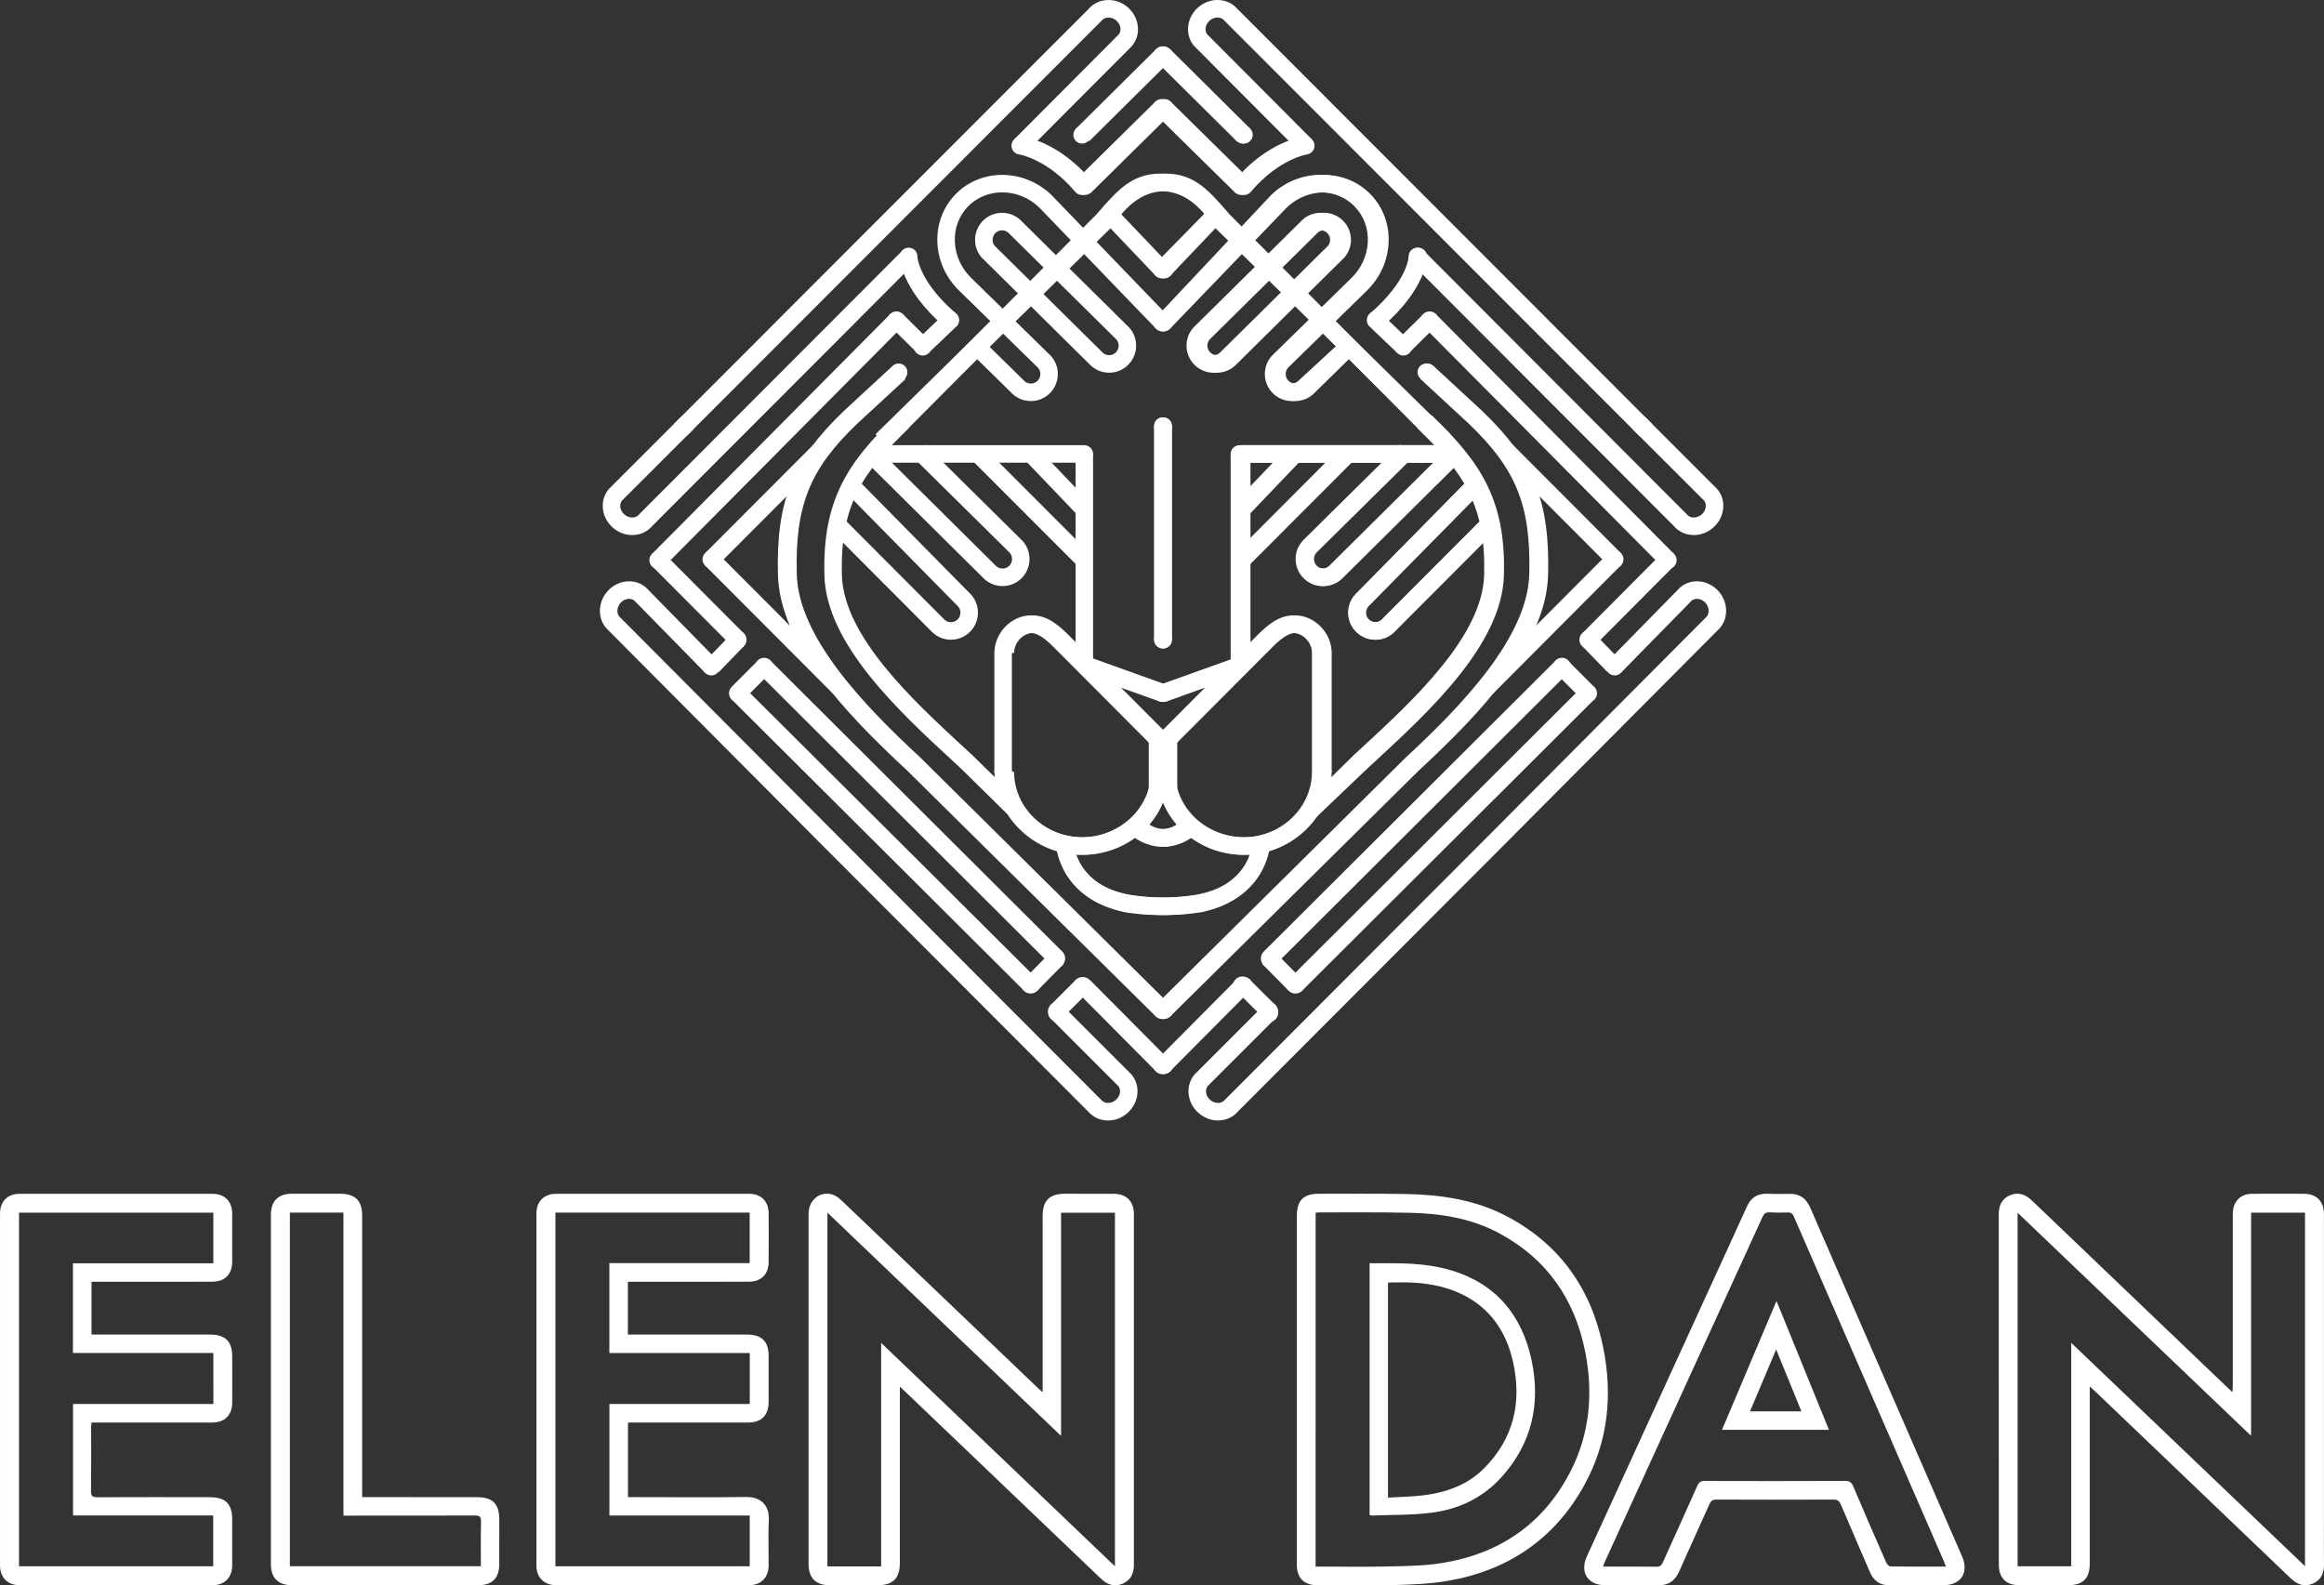 <svg width="129" height="88" viewBox="0 0 129 88" fill="none" xmlns="http://www.w3.org/2000/svg">
<rect x="0" y="0" width="129" height="88" fill="#333333" stroke="none"/>
<path d="M63.982 59.079C63.982 59.38 64.225 59.62 64.524 59.62C64.822 59.62 65.065 59.38 65.065 59.079C65.065 58.781 64.822 58.536 64.524 58.536C64.225 58.536 63.982 58.76 63.982 59.079Z" fill="white"/>
<path d="M65.133 59.079C65.133 59.38 64.891 59.621 64.591 59.621C64.293 59.621 64.05 59.38 64.05 59.079C64.05 58.781 64.293 58.536 64.591 58.536C64.891 58.536 65.133 58.76 65.133 59.079Z" fill="white"/>
<path d="M63.982 56.022C63.982 56.323 64.225 56.567 64.524 56.567C64.822 56.567 65.065 56.323 65.065 56.022C65.065 55.724 64.822 55.482 64.524 55.482C64.225 55.482 63.982 55.705 63.982 56.022Z" fill="white"/>
<path d="M58.042 53.203C58.042 53.501 58.284 53.744 58.584 53.744C58.882 53.744 59.124 53.501 59.124 53.203C59.124 52.902 58.882 52.659 58.584 52.659C58.284 52.659 58.042 52.885 58.042 53.203Z" fill="white"/>
<path d="M56.666 54.605C56.666 54.903 56.909 55.148 57.207 55.148C57.507 55.148 57.749 54.903 57.749 54.605C57.749 54.304 57.507 54.062 57.207 54.062C56.909 54.062 56.666 54.286 56.666 54.605Z" fill="white"/>
<path d="M59.563 54.772C59.563 55.071 59.806 55.315 60.104 55.315C60.404 55.315 60.646 55.071 60.646 54.772C60.646 54.471 60.404 54.231 60.104 54.231C59.806 54.231 59.563 54.453 59.563 54.772Z" fill="white"/>
<path d="M58.167 56.163C58.167 56.463 58.41 56.705 58.709 56.705C59.007 56.705 59.25 56.463 59.25 56.163C59.25 55.864 59.007 55.621 58.709 55.621C58.41 55.621 58.167 55.844 58.167 56.163Z" fill="white"/>
<path d="M68.431 54.744C68.431 55.042 68.674 55.284 68.973 55.284C69.272 55.284 69.514 55.042 69.514 54.744C69.514 54.442 69.272 54.2 68.973 54.2C68.674 54.2 68.431 54.424 68.431 54.744Z" fill="white"/>
<path d="M69.867 56.2C69.867 56.501 70.109 56.743 70.408 56.743C70.708 56.743 70.949 56.5 70.949 56.2C70.949 55.902 70.708 55.657 70.408 55.657C70.109 55.657 69.867 55.881 69.867 56.2Z" fill="white"/>
<path d="M59.018 53.53L58.326 52.847L56.895 54.3L57.587 54.984L59.018 53.53Z" fill="white"/>
<path d="M58.937 56.538L58.254 55.848L59.762 54.344L60.446 55.035L58.937 56.538Z" fill="white"/>
<path d="M64.072 59.371L59.845 55.116L60.532 54.428L64.761 58.684L64.072 59.371Z" fill="white"/>
<path d="M92.094 31.092C92.094 31.361 92.312 31.581 92.582 31.581C92.851 31.581 93.068 31.361 93.068 31.092C93.068 30.823 92.851 30.604 92.582 30.604C92.311 30.604 92.094 30.805 92.094 31.092Z" fill="white"/>
<path d="M89.143 31.046C89.143 31.317 89.361 31.535 89.63 31.535C89.899 31.535 90.117 31.317 90.117 31.046C90.117 30.777 89.899 30.557 89.63 30.557C89.361 30.557 89.143 30.761 89.143 31.046Z" fill="white"/>
<path d="M89.143 37.001C89.143 37.269 89.361 37.491 89.63 37.491C89.899 37.491 90.117 37.269 90.117 37.001C90.117 36.731 89.899 36.512 89.63 36.512C89.361 36.512 89.143 36.713 89.143 37.001Z" fill="white"/>
<path d="M65.132 56.022C65.132 56.323 64.889 56.567 64.59 56.567C64.292 56.567 64.048 56.323 64.048 56.022C64.048 55.724 64.292 55.482 64.59 55.482C64.889 55.482 65.132 55.705 65.132 56.022Z" fill="white"/>
<path d="M71.072 53.203C71.072 53.501 70.83 53.744 70.531 53.744C70.231 53.744 69.989 53.501 69.989 53.203C69.989 52.902 70.231 52.659 70.531 52.659C70.83 52.659 71.072 52.885 71.072 53.203Z" fill="white"/>
<path d="M72.446 54.605C72.446 54.903 72.206 55.148 71.906 55.148C71.606 55.148 71.364 54.903 71.364 54.605C71.364 54.304 71.606 54.062 71.906 54.062C72.206 54.062 72.446 54.286 72.446 54.605Z" fill="white"/>
<path d="M69.55 54.772C69.55 55.071 69.308 55.315 69.008 55.315C68.709 55.315 68.467 55.071 68.467 54.772C68.467 54.471 68.709 54.231 69.008 54.231C69.308 54.231 69.55 54.453 69.55 54.772Z" fill="white"/>
<path d="M70.945 56.163C70.945 56.463 70.702 56.705 70.403 56.705C70.104 56.705 69.863 56.463 69.863 56.163C69.863 55.864 70.104 55.621 70.403 55.621C70.702 55.621 70.945 55.844 70.945 56.163Z" fill="white"/>
<path d="M72.21 54.299L70.778 52.846L70.088 53.529L71.521 54.982L72.21 54.299Z" fill="white"/>
<path d="M70.849 55.845L69.34 54.342L68.655 55.032L70.164 56.536L70.849 55.845Z" fill="white"/>
<path d="M65.04 59.371L64.353 58.684L68.58 54.428L69.268 55.116L65.04 59.371Z" fill="white"/>
<path d="M65.01 3.059C65.01 3.33 64.793 3.548 64.524 3.548C64.256 3.548 64.038 3.33 64.038 3.059C64.038 2.791 64.256 2.573 64.524 2.573C64.794 2.573 65.01 2.791 65.01 3.059Z" fill="white"/>
<path d="M64.985 14.956C64.985 15.232 64.763 15.453 64.488 15.453C64.213 15.453 63.991 15.232 63.991 14.956C63.991 14.681 64.213 14.458 64.488 14.458C64.763 14.458 64.985 14.681 64.985 14.956Z" fill="white"/>
<path d="M79.638 20.658C79.638 20.922 79.423 21.134 79.161 21.134C78.899 21.134 78.685 20.922 78.685 20.658C78.685 20.395 78.899 20.181 79.161 20.181C79.423 20.181 79.638 20.378 79.638 20.658Z" fill="white"/>
<path d="M50.366 20.666C50.366 20.937 50.147 21.156 49.878 21.156C49.609 21.156 49.39 20.937 49.39 20.666C49.39 20.397 49.609 20.178 49.878 20.178C50.147 20.178 50.366 20.38 50.366 20.666Z" fill="white"/>
<path d="M50.923 14.238C50.923 14.507 50.704 14.727 50.434 14.727C50.165 14.727 49.946 14.507 49.946 14.238C49.946 13.969 50.165 13.748 50.434 13.748C50.704 13.748 50.923 13.951 50.923 14.238Z" fill="white"/>
<path d="M53.242 17.773C53.242 18.045 53.023 18.262 52.755 18.262C52.485 18.262 52.266 18.044 52.266 17.773C52.266 17.504 52.485 17.285 52.755 17.285C53.023 17.285 53.242 17.485 53.242 17.773Z" fill="white"/>
<path d="M51.704 19.244C51.704 19.515 51.485 19.734 51.215 19.734C50.946 19.734 50.727 19.515 50.727 19.244C50.727 18.974 50.946 18.755 51.215 18.755C51.485 18.755 51.704 18.956 51.704 19.244Z" fill="white"/>
<path d="M50.246 17.773C50.246 18.045 50.028 18.262 49.759 18.262C49.489 18.262 49.27 18.044 49.27 17.773C49.27 17.504 49.489 17.285 49.759 17.285C50.028 17.285 50.246 17.485 50.246 17.773Z" fill="white"/>
<path d="M37.02 31.092C37.02 31.361 36.802 31.581 36.532 31.581C36.263 31.581 36.044 31.361 36.044 31.092C36.044 30.823 36.263 30.604 36.532 30.604C36.802 30.604 37.02 30.805 37.02 31.092Z" fill="white"/>
<path d="M41.441 35.511C41.441 35.78 41.222 36 40.953 36C40.684 36 40.466 35.781 40.466 35.511C40.466 35.241 40.684 35.022 40.953 35.022C41.222 35.022 41.441 35.223 41.441 35.511Z" fill="white"/>
<path d="M42.898 37.001C42.898 37.269 42.68 37.491 42.41 37.491C42.14 37.491 41.922 37.269 41.922 37.001C41.922 36.731 42.141 36.512 42.41 36.512C42.68 36.512 42.898 36.713 42.898 37.001Z" fill="white"/>
<path d="M41.441 38.481C41.441 38.75 41.222 38.969 40.953 38.969C40.684 38.969 40.466 38.75 40.466 38.481C40.466 38.212 40.684 37.992 40.953 37.992C41.222 37.991 41.441 38.195 41.441 38.481Z" fill="white"/>
<path d="M39.97 31.046C39.97 31.317 39.751 31.535 39.481 31.535C39.213 31.535 38.995 31.317 38.995 31.046C38.995 30.777 39.213 30.557 39.481 30.557C39.751 30.557 39.97 30.761 39.97 31.046Z" fill="white"/>
<path d="M39.97 37.001C39.97 37.269 39.751 37.491 39.481 37.491C39.213 37.491 38.995 37.269 38.995 37.001C38.995 36.731 39.213 36.512 39.481 36.512C39.751 36.512 39.97 36.713 39.97 37.001Z" fill="white"/>
<path d="M65.033 17.887C65.033 18.17 64.805 18.398 64.523 18.398C64.242 18.398 64.014 18.17 64.014 17.887C64.014 17.604 64.242 17.375 64.523 17.375C64.805 17.375 65.033 17.604 65.033 17.887Z" fill="white"/>
<path d="M60.55 7.483C60.55 7.751 60.332 7.97 60.064 7.97C59.795 7.97 59.579 7.751 59.579 7.483C59.579 7.214 59.795 6.995 60.064 6.995C60.332 6.995 60.55 7.214 60.55 7.483Z" fill="white"/>
<path d="M69.469 7.483C69.469 7.751 69.251 7.97 68.983 7.97C68.714 7.97 68.497 7.751 68.497 7.483C68.497 7.214 68.714 6.995 68.983 6.995C69.251 6.995 69.469 7.214 69.469 7.483Z" fill="white"/>
<path d="M63.991 5.983C63.991 6.251 64.209 6.47 64.475 6.47C64.746 6.47 64.962 6.251 64.962 5.983C64.962 5.714 64.746 5.498 64.475 5.498C64.208 5.497 63.991 5.714 63.991 5.983Z" fill="white"/>
<path d="M64.873 3.405L64.189 2.713L59.73 7.137L60.413 7.829L64.873 3.405Z" fill="white"/>
<path d="M69.32 7.138L64.861 2.715L64.178 3.406L68.638 7.829L69.32 7.138Z" fill="white"/>
<path d="M71.838 8.085C71.838 8.355 72.055 8.574 72.323 8.574C72.591 8.574 72.809 8.355 72.809 8.085C72.809 7.818 72.591 7.599 72.323 7.599C72.055 7.599 71.838 7.818 71.838 8.085Z" fill="white"/>
<path d="M68.395 10.311C68.432 10.618 68.622 10.822 68.904 10.822C69.185 10.822 69.371 10.594 69.412 10.311C69.455 10.031 69.185 9.801 68.904 9.801C68.622 9.801 68.363 10.031 68.395 10.311Z" fill="white"/>
<path d="M69.296 10.617L68.558 9.982C70.373 7.864 72.216 7.608 72.294 7.599L72.417 8.562L72.356 8.081L72.419 8.562C72.404 8.565 70.851 8.802 69.296 10.617Z" fill="white"/>
<path d="M69.265 10.024L64.812 5.64L64.132 6.335L68.584 10.718L69.265 10.024Z" fill="white"/>
<path d="M57.115 8.085C57.115 8.355 56.9 8.574 56.63 8.574C56.361 8.574 56.144 8.355 56.144 8.085C56.144 7.818 56.361 7.599 56.63 7.599C56.9 7.598 57.115 7.818 57.115 8.085Z" fill="white"/>
<path d="M60.559 10.311C60.523 10.618 60.331 10.822 60.049 10.822C59.767 10.822 59.582 10.594 59.541 10.311C59.499 10.031 59.767 9.801 60.049 9.801C60.331 9.801 60.591 10.031 60.559 10.311Z" fill="white"/>
<path d="M59.658 10.617C58.102 8.802 56.55 8.565 56.533 8.562L56.659 7.599C56.737 7.608 58.58 7.864 60.395 9.982L59.658 10.617Z" fill="white"/>
<path d="M64.818 6.332L64.137 5.639L59.69 10.024L60.37 10.717L64.818 6.332Z" fill="white"/>
<path d="M79.83 24.794L67.411 12.612L67.384 12.574C66.724 11.615 65.861 10.633 64.469 10.609C63.29 10.59 62.704 11.26 61.647 12.477L61.56 12.576L49.41 24.79L48.722 24.103L60.86 11.9L60.915 11.839C62.022 10.564 62.827 9.637 64.415 9.637C64.438 9.637 64.462 9.637 64.485 9.637C66.308 9.668 67.404 10.899 68.156 11.982L80.511 24.099L79.83 24.794Z" fill="white"/>
<path d="M55.938 45.211L53.298 42.617L52.884 42.235C49.92 39.5 45.858 35.756 45.76 31.927C45.654 27.77 47.029 25.675 49.774 23.051L50.444 23.756C47.851 26.236 46.633 28.087 46.73 31.903C46.816 35.321 50.705 38.904 53.541 41.52L53.967 41.912L56.618 44.515L55.938 45.211Z" fill="white"/>
<path d="M72.858 45.556L72.19 44.85L75.699 41.52C78.537 38.904 82.423 35.321 82.511 31.903C82.609 28.087 81.39 26.236 78.795 23.756L79.466 23.051C82.213 25.675 83.588 27.77 83.48 31.927C83.383 35.756 79.322 39.501 76.356 42.235L75.932 42.627L72.858 45.556Z" fill="white"/>
<path d="M64.865 56.444L64.183 55.754L78.022 42.055C81.177 39.136 84.796 35.351 84.886 31.87C84.982 28.068 84.165 26.035 81.524 23.513L78.853 21.044L79.512 20.329L82.189 22.803C85.036 25.523 85.961 27.818 85.857 31.896C85.759 35.718 82.18 39.531 78.693 42.757L64.865 56.444Z" fill="white"/>
<path d="M64.057 23.653C64.057 23.924 64.275 24.141 64.542 24.141C64.811 24.141 65.029 23.924 65.029 23.653C65.029 23.385 64.811 23.166 64.542 23.166C64.275 23.166 64.057 23.368 64.057 23.653Z" fill="white"/>
<path d="M59.671 25.197C59.671 25.466 59.897 25.683 60.175 25.683C60.45 25.683 60.675 25.466 60.675 25.197C60.675 24.927 60.45 24.71 60.175 24.71C59.897 24.71 59.671 24.911 59.671 25.197Z" fill="white"/>
<path d="M64.055 35.508C64.055 35.778 64.273 35.995 64.541 35.995C64.81 35.995 65.026 35.777 65.026 35.508C65.026 35.24 64.81 35.022 64.541 35.022C64.273 35.022 64.055 35.223 64.055 35.508Z" fill="white"/>
<path d="M64.038 38.478C64.038 38.747 64.256 38.965 64.524 38.965C64.792 38.965 65.008 38.747 65.008 38.478C65.008 38.209 64.791 37.992 64.524 37.992C64.256 37.992 64.038 38.192 64.038 38.478Z" fill="white"/>
<path d="M64.182 56.444L50.332 42.748C46.857 39.531 43.278 35.717 43.182 31.896C43.077 27.818 44.001 25.523 46.842 22.809L49.526 20.329L50.184 21.044L47.505 23.518C44.87 26.035 44.054 28.067 44.151 31.87C44.24 35.35 47.858 39.136 51.003 42.043L64.864 55.752L64.182 56.444Z" fill="white"/>
<path d="M65.027 23.654H64.057V35.509H65.027V23.654Z" fill="white"/>
<path d="M60.673 25.166H59.703V37.021H60.673V25.166Z" fill="white"/>
<path d="M69.311 25.197C69.311 25.466 69.087 25.683 68.811 25.683C68.533 25.683 68.309 25.466 68.309 25.197C68.309 24.927 68.533 24.71 68.811 24.71C69.087 24.71 69.311 24.911 69.311 25.197Z" fill="white"/>
<path d="M69.282 25.166H68.311V37.021H69.282V25.166Z" fill="white"/>
<path d="M64.693 38.021L60.296 36.446L59.969 37.362L64.366 38.938L64.693 38.021Z" fill="white"/>
<path d="M69.055 37.37L68.728 36.454L64.331 38.029L64.658 38.945L69.055 37.37Z" fill="white"/>
<path d="M64.226 41.679L58.952 36.387C58.87 36.308 58.78 36.217 58.687 36.123C58.231 35.658 57.712 35.135 57.212 35.135C56.665 35.135 56.167 35.661 56.167 36.24H55.197C55.197 35.133 56.139 34.161 57.212 34.161C58.118 34.161 58.819 34.87 59.379 35.439C59.466 35.529 59.551 35.615 59.634 35.693L64.915 40.991L64.226 41.679Z" fill="white"/>
<path d="M64.762 41.679L64.075 40.991L69.352 35.699C69.44 35.615 69.524 35.529 69.612 35.441C70.173 34.87 70.871 34.161 71.778 34.161C72.851 34.161 73.795 35.133 73.795 36.24H72.824C72.824 35.661 72.326 35.135 71.778 35.135C71.276 35.135 70.76 35.66 70.303 36.123C70.208 36.217 70.12 36.308 70.033 36.392L64.762 41.679Z" fill="white"/>
<path d="M60.024 47.447C57.407 47.447 55.196 45.305 55.196 42.767H56.166C56.166 44.775 57.933 46.475 60.023 46.475C62.15 46.475 63.88 44.858 63.88 42.867H64.852C64.852 45.392 62.686 47.447 60.024 47.447Z" fill="white"/>
<path d="M69.006 47.446C66.366 47.446 64.22 45.391 64.22 42.867H65.189C65.189 44.857 66.901 46.475 69.007 46.475C71.111 46.475 72.823 44.841 72.823 42.837H73.794C73.794 45.379 71.646 47.446 69.006 47.446Z" fill="white"/>
<path d="M65.222 41.078H63.766V43.925H65.222V41.078Z" fill="white"/>
<path d="M56.166 36.209H55.196V42.867H56.166V36.209Z" fill="white"/>
<path d="M73.794 36.209H72.823V42.867H73.794V36.209Z" fill="white"/>
<path d="M64.509 47C63.7 47 63.002 46.579 62.634 46.221L63.31 45.524L62.972 45.871L63.308 45.522C63.427 45.633 64.497 46.589 65.63 45.516L66.296 46.224C65.694 46.796 65.074 47 64.509 47Z" fill="white"/>
<path d="M64.479 50.792C63.304 50.792 62.468 50.64 62.416 50.63C58.896 49.881 58.657 47.023 58.655 46.995L59.623 46.928L59.139 46.96L59.623 46.923C59.63 47.013 59.834 49.087 62.605 49.677C62.611 49.677 64.383 49.997 66.34 49.673C69.306 49.178 69.507 47.018 69.514 46.928L70.482 46.992C70.482 47.022 70.247 50.009 66.499 50.631C65.777 50.753 65.082 50.792 64.479 50.792Z" fill="white"/>
<path d="M52.438 18.143C49.974 16.022 49.949 14.309 49.949 14.238L50.919 14.239L50.433 14.238L50.919 14.231C50.919 14.245 50.985 15.609 53.071 17.405L52.438 18.143Z" fill="white"/>
<path d="M78.235 14.238C78.235 14.507 78.453 14.727 78.722 14.727C78.992 14.727 79.21 14.507 79.21 14.238C79.21 13.969 78.992 13.748 78.722 13.748C78.453 13.748 78.235 13.951 78.235 14.238Z" fill="white"/>
<path d="M75.914 17.773C75.914 18.045 76.133 18.262 76.402 18.262C76.672 18.262 76.89 18.044 76.89 17.773C76.89 17.504 76.672 17.285 76.402 17.285C76.132 17.285 75.914 17.485 75.914 17.773Z" fill="white"/>
<path d="M76.719 18.143L76.086 17.405C78.18 15.602 78.237 14.252 78.237 14.24L79.209 14.238C79.209 14.308 79.184 16.022 76.719 18.143Z" fill="white"/>
<path d="M52.988 18.214L52.321 17.511L50.88 18.884L51.548 19.587L52.988 18.214Z" fill="white"/>
<path d="M51.507 18.814L50.106 17.43L49.425 18.122L50.826 19.506L51.507 18.814Z" fill="white"/>
<path d="M36.876 31.438L36.188 30.75L49.443 17.407L50.13 18.093L36.876 31.438Z" fill="white"/>
<path d="M40.611 35.854L36.21 31.438L36.896 30.75L41.297 35.167L40.611 35.854Z" fill="white"/>
<path d="M41.305 35.853L40.609 35.176L39.194 36.637L39.89 37.314L41.305 35.853Z" fill="white"/>
<path d="M42.805 37.305L42.119 36.617L40.624 38.113L41.311 38.801L42.805 37.305Z" fill="white"/>
<path d="M61.506 62.195C61.483 62.195 61.458 62.195 61.435 62.191C61.026 62.173 60.659 61.998 60.401 61.696L45.821 47.093L33.788 35.005C33.489 34.745 33.315 34.377 33.301 33.966C33.285 33.564 33.424 33.167 33.692 32.852C33.959 32.533 34.325 32.33 34.723 32.279C35.139 32.224 35.539 32.34 35.847 32.602L35.879 32.633L39.828 36.66L39.138 37.341L35.207 33.333C35.109 33.258 34.983 33.226 34.849 33.243C34.691 33.264 34.542 33.346 34.433 33.478C34.321 33.61 34.264 33.769 34.271 33.928C34.276 34.07 34.334 34.195 34.432 34.279L34.463 34.308L46.508 46.405L61.131 61.056C61.213 61.155 61.336 61.213 61.478 61.22C61.639 61.224 61.798 61.171 61.928 61.061C62.183 60.849 62.247 60.506 62.079 60.287L58.254 56.462L58.938 55.774L62.814 59.649C63.338 60.281 63.219 61.248 62.55 61.807C62.251 62.059 61.883 62.195 61.506 62.195Z" fill="white"/>
<path d="M35.093 29.699C34.715 29.699 34.347 29.564 34.048 29.314C33.378 28.754 33.26 27.785 33.784 27.154L33.815 27.122L37.804 23.136L38.491 23.825L34.52 27.791C34.351 28.011 34.417 28.355 34.669 28.566C34.8 28.676 34.965 28.732 35.119 28.727C35.261 28.718 35.384 28.661 35.469 28.561L35.498 28.528L50.09 13.909L50.778 14.597L36.2 29.201C35.94 29.502 35.574 29.678 35.165 29.696C35.141 29.699 35.115 29.699 35.093 29.699Z" fill="white"/>
<path d="M38.108 24.207L37.421 23.519L60.425 0.498C60.682 0.197 61.049 0.022 61.458 0.003C61.858 -0.018 62.256 0.12 62.575 0.384C62.894 0.65 63.099 1.017 63.153 1.415C63.211 1.83 63.098 2.231 62.839 2.542L62.811 2.576L56.974 8.43L56.288 7.742L62.104 1.906C62.179 1.808 62.211 1.681 62.192 1.547C62.17 1.389 62.085 1.242 61.954 1.133C61.823 1.022 61.668 0.968 61.504 0.974C61.362 0.98 61.238 1.039 61.154 1.138L61.124 1.172L38.108 24.207Z" fill="white"/>
<path d="M39.826 31.392L39.139 30.704L45.169 24.663L45.855 25.351L39.826 31.392Z" fill="white"/>
<path d="M46.937 37.83L39.828 30.702L39.141 31.39L46.25 38.517L46.937 37.83Z" fill="white"/>
<path d="M58.241 53.47L42.028 37.307L42.712 36.618L58.924 52.778L58.241 53.47Z" fill="white"/>
<path d="M57.52 54.294L41.259 38.097L40.575 38.786L56.836 54.983L57.52 54.294Z" fill="white"/>
<path d="M64.103 3.059C64.103 3.33 64.321 3.548 64.589 3.548C64.857 3.548 65.074 3.33 65.074 3.059C65.074 2.791 64.857 2.573 64.589 2.573C64.321 2.573 64.103 2.791 64.103 3.059Z" fill="white"/>
<path d="M64.128 14.956C64.128 15.232 64.349 15.453 64.624 15.453C64.899 15.453 65.122 15.232 65.122 14.956C65.122 14.681 64.899 14.458 64.624 14.458C64.349 14.458 64.128 14.681 64.128 14.956Z" fill="white"/>
<path d="M78.746 20.666C78.746 20.937 78.965 21.156 79.234 21.156C79.503 21.156 79.722 20.937 79.722 20.666C79.722 20.397 79.504 20.178 79.234 20.178C78.965 20.178 78.746 20.38 78.746 20.666Z" fill="white"/>
<path d="M78.191 14.238C78.191 14.507 78.409 14.727 78.678 14.727C78.948 14.727 79.166 14.507 79.166 14.238C79.166 13.969 78.948 13.748 78.678 13.748C78.409 13.748 78.191 13.951 78.191 14.238Z" fill="white"/>
<path d="M75.87 17.773C75.87 18.045 76.088 18.262 76.357 18.262C76.627 18.262 76.845 18.044 76.845 17.773C76.845 17.504 76.627 17.285 76.357 17.285C76.088 17.285 75.87 17.485 75.87 17.773Z" fill="white"/>
<path d="M77.411 19.244C77.411 19.515 77.63 19.734 77.899 19.734C78.168 19.734 78.386 19.515 78.386 19.244C78.386 18.974 78.168 18.755 77.899 18.755C77.63 18.755 77.411 18.956 77.411 19.244Z" fill="white"/>
<path d="M78.867 17.773C78.867 18.045 79.086 18.262 79.354 18.262C79.623 18.262 79.842 18.044 79.842 17.773C79.842 17.504 79.623 17.285 79.354 17.285C79.086 17.285 78.867 17.485 78.867 17.773Z" fill="white"/>
<path d="M87.67 35.511C87.67 35.78 87.889 36 88.159 36C88.428 36 88.647 35.781 88.647 35.511C88.647 35.241 88.428 35.022 88.159 35.022C87.89 35.022 87.67 35.223 87.67 35.511Z" fill="white"/>
<path d="M86.215 37.001C86.215 37.269 86.433 37.491 86.703 37.491C86.973 37.491 87.191 37.269 87.191 37.001C87.191 36.731 86.973 36.512 86.703 36.512C86.433 36.512 86.215 36.713 86.215 37.001Z" fill="white"/>
<path d="M87.67 38.481C87.67 38.75 87.889 38.969 88.159 38.969C88.428 38.969 88.647 38.75 88.647 38.481C88.647 38.212 88.428 37.992 88.159 37.992C87.89 37.991 87.67 38.195 87.67 38.481Z" fill="white"/>
<path d="M64.08 17.887C64.08 18.17 64.308 18.398 64.59 18.398C64.872 18.398 65.1 18.17 65.1 17.887C65.1 17.604 64.872 17.375 64.59 17.375C64.308 17.375 64.08 17.604 64.08 17.887Z" fill="white"/>
<path d="M68.564 7.483C68.564 7.751 68.781 7.97 69.049 7.97C69.317 7.97 69.536 7.751 69.536 7.483C69.536 7.214 69.317 6.995 69.049 6.995C68.781 6.995 68.564 7.214 68.564 7.483Z" fill="white"/>
<path d="M65.123 5.983C65.123 6.251 64.905 6.47 64.637 6.47C64.369 6.47 64.149 6.251 64.149 5.983C64.149 5.714 64.368 5.498 64.637 5.498C64.905 5.497 65.123 5.714 65.123 5.983Z" fill="white"/>
<path d="M69.392 7.137L64.933 2.713L64.249 3.406L68.708 7.829L69.392 7.137Z" fill="white"/>
<path d="M60.47 7.828L59.789 7.136L64.247 2.713L64.931 3.405L60.47 7.828Z" fill="white"/>
<path d="M57.275 8.085C57.275 8.355 57.057 8.574 56.789 8.574C56.522 8.574 56.304 8.355 56.304 8.085C56.304 7.818 56.522 7.599 56.789 7.599C57.057 7.598 57.275 7.818 57.275 8.085Z" fill="white"/>
<path d="M60.718 10.311C60.682 10.618 60.491 10.822 60.209 10.822C59.93 10.822 59.742 10.594 59.7 10.311C59.658 10.031 59.93 9.801 60.209 9.801C60.491 9.801 60.751 10.031 60.718 10.311Z" fill="white"/>
<path d="M59.817 10.617C58.263 8.802 56.709 8.565 56.694 8.562L56.819 7.599C56.898 7.608 58.74 7.864 60.555 9.982L59.817 10.617Z" fill="white"/>
<path d="M64.982 6.331L64.301 5.638L59.854 10.025L60.535 10.719L64.982 6.331Z" fill="white"/>
<path d="M71.997 8.085C71.997 8.355 72.215 8.574 72.483 8.574C72.752 8.574 72.968 8.355 72.968 8.085C72.968 7.818 72.752 7.599 72.483 7.599C72.215 7.598 71.997 7.818 71.997 8.085Z" fill="white"/>
<path d="M68.555 10.311C68.59 10.618 68.783 10.822 69.064 10.822C69.344 10.822 69.53 10.594 69.573 10.311C69.614 10.031 69.344 9.801 69.064 9.801C68.783 9.801 68.521 10.031 68.555 10.311Z" fill="white"/>
<path d="M69.455 10.617L68.719 9.982C70.534 7.864 72.376 7.608 72.454 7.599L72.575 8.562L72.514 8.081L72.579 8.562C72.563 8.565 71.01 8.802 69.455 10.617Z" fill="white"/>
<path d="M69.427 10.024L64.977 5.64L64.297 6.334L68.746 10.717L69.427 10.024Z" fill="white"/>
<path d="M49.283 24.794L48.603 24.099L60.957 11.982C61.711 10.898 62.807 9.668 64.628 9.637C64.652 9.637 64.676 9.637 64.699 9.637C66.286 9.637 67.09 10.562 68.197 11.836L68.252 11.9L80.39 24.103L79.703 24.788L67.533 12.552L67.466 12.476C66.408 11.26 65.833 10.591 64.645 10.608C63.252 10.633 62.389 11.615 61.73 12.573L61.669 12.644L49.283 24.794Z" fill="white"/>
<path d="M73.176 45.211L72.495 44.515L75.137 41.921L75.571 41.52C78.409 38.904 82.295 35.321 82.383 31.903C82.481 28.086 81.263 26.234 78.669 23.756L79.338 23.051C82.085 25.675 83.459 27.768 83.353 31.927C83.255 35.756 79.194 39.501 76.229 42.235L75.804 42.627L73.176 45.211Z" fill="white"/>
<path d="M64.249 56.444L50.409 42.748C46.933 39.531 43.355 35.717 43.257 31.896C43.153 27.818 44.077 25.523 46.919 22.809L49.602 20.329L50.261 21.044L47.582 23.518C44.947 26.035 44.13 28.067 44.227 31.872C44.317 35.35 47.935 39.136 51.08 42.043L64.93 55.753L64.249 56.444Z" fill="white"/>
<path d="M65.057 23.653C65.057 23.924 64.839 24.141 64.57 24.141C64.301 24.141 64.084 23.924 64.084 23.653C64.084 23.385 64.301 23.166 64.57 23.166C64.839 23.166 65.057 23.368 65.057 23.653Z" fill="white"/>
<path d="M69.439 25.197C69.439 25.466 69.216 25.683 68.939 25.683C68.662 25.683 68.437 25.466 68.437 25.197C68.437 24.927 68.662 24.71 68.939 24.71C69.216 24.71 69.439 24.911 69.439 25.197Z" fill="white"/>
<path d="M65.057 35.508C65.057 35.778 64.84 35.995 64.571 35.995C64.305 35.995 64.086 35.777 64.086 35.508C64.086 35.24 64.305 35.022 64.571 35.022C64.84 35.022 65.057 35.223 65.057 35.508Z" fill="white"/>
<path d="M65.074 38.478C65.074 38.747 64.857 38.965 64.59 38.965C64.322 38.965 64.103 38.747 64.103 38.478C64.103 38.209 64.322 37.992 64.59 37.992C64.857 37.992 65.074 38.192 65.074 38.478Z" fill="white"/>
<path d="M64.931 56.444L64.249 55.752L78.097 42.055C81.253 39.136 84.872 35.351 84.96 31.87C85.058 28.067 84.241 26.035 81.599 23.513L78.929 21.044L79.586 20.329L82.263 22.803C85.111 25.523 86.036 27.818 85.932 31.896C85.835 35.718 82.256 39.531 78.767 42.757L64.931 56.444Z" fill="white"/>
<path d="M65.056 23.654H64.086V35.509H65.056V23.654Z" fill="white"/>
<path d="M69.41 25.166H68.439V37.021H69.41V25.166Z" fill="white"/>
<path d="M69.15 37.354L68.822 36.438L64.427 38.017L64.754 38.933L69.15 37.354Z" fill="white"/>
<path d="M64.784 38.023L60.387 36.447L60.06 37.363L64.457 38.939L64.784 38.023Z" fill="white"/>
<path d="M64.884 41.679L64.199 40.991L69.474 35.699C69.563 35.615 69.647 35.529 69.734 35.441C70.296 34.87 70.994 34.161 71.902 34.161C72.976 34.161 73.919 35.133 73.919 36.24H72.948C72.948 35.661 72.449 35.135 71.903 35.135C71.402 35.135 70.882 35.66 70.426 36.123C70.334 36.217 70.243 36.308 70.157 36.392L64.884 41.679Z" fill="white"/>
<path d="M64.352 41.679L59.075 36.387C58.993 36.308 58.904 36.217 58.811 36.123C58.354 35.658 57.836 35.135 57.336 35.135C56.789 35.135 56.29 35.661 56.29 36.24H55.32C55.32 35.133 56.262 34.161 57.336 34.161C58.243 34.161 58.942 34.87 59.502 35.439C59.59 35.529 59.675 35.615 59.757 35.693L65.039 40.991L64.352 41.679Z" fill="white"/>
<path d="M69.089 47.447C66.427 47.447 64.261 45.392 64.261 42.867H65.231C65.231 44.858 66.963 46.475 69.088 46.475C71.179 46.475 72.947 44.775 72.947 42.767H73.918C73.918 45.305 71.707 47.447 69.089 47.447Z" fill="white"/>
<path d="M60.106 47.446C57.468 47.446 55.32 45.379 55.32 42.837H56.29C56.29 44.841 58.001 46.475 60.106 46.475C62.211 46.475 63.923 44.857 63.923 42.867H64.893C64.893 45.391 62.745 47.446 60.106 47.446Z" fill="white"/>
<path d="M65.347 41.078H63.891V43.925H65.347V41.078Z" fill="white"/>
<path d="M73.918 36.209H72.947V42.867H73.918V36.209Z" fill="white"/>
<path d="M64.604 47C64.038 47 63.419 46.796 62.815 46.225L63.483 45.517C64.649 46.621 65.756 45.568 65.802 45.525L66.479 46.221C66.111 46.579 65.413 47 64.604 47Z" fill="white"/>
<path d="M64.632 50.792C64.03 50.792 63.336 50.752 62.613 50.631C58.865 50.009 58.632 47.022 58.63 46.992L59.6 46.929C59.607 47.018 59.806 49.178 62.773 49.673C64.738 49.998 66.501 49.677 66.52 49.673C69.278 49.087 69.483 47.012 69.49 46.923L70.459 46.995C70.456 47.023 70.216 49.881 66.71 50.629C66.65 50.637 65.81 50.792 64.632 50.792Z" fill="white"/>
<path d="M76.674 18.143L76.041 17.405C78.136 15.602 78.193 14.252 78.193 14.24L79.164 14.238C79.164 14.308 79.139 16.022 76.674 18.143Z" fill="white"/>
<path d="M77.563 19.595L76.122 18.223L76.791 17.519L78.232 18.892L77.563 19.595Z" fill="white"/>
<path d="M79.695 18.122L79.014 17.43L77.614 18.814L78.295 19.506L79.695 18.122Z" fill="white"/>
<path d="M92.238 31.438L78.983 18.093L79.671 17.407L92.924 30.75L92.238 31.438Z" fill="white"/>
<path d="M92.901 31.434L92.214 30.747L87.814 35.167L88.501 35.854L92.901 31.434Z" fill="white"/>
<path d="M89.916 36.622L88.502 35.164L87.806 35.841L89.22 37.3L89.916 36.622Z" fill="white"/>
<path d="M88.485 38.128L86.993 36.63L86.306 37.318L87.797 38.815L88.485 38.128Z" fill="white"/>
<path d="M67.607 62.194C67.23 62.194 66.863 62.059 66.562 61.807C66.245 61.542 66.039 61.175 65.984 60.778C65.927 60.363 66.039 59.962 66.3 59.649L66.329 59.618L70.175 55.774L70.86 56.462L67.034 60.287C66.959 60.383 66.929 60.511 66.947 60.644C66.968 60.805 67.052 60.951 67.184 61.061C67.316 61.171 67.479 61.224 67.635 61.219C67.777 61.213 67.9 61.156 67.982 61.056L68.013 61.024L82.607 46.404L94.681 34.279C94.78 34.195 94.838 34.07 94.843 33.928C94.849 33.769 94.791 33.61 94.681 33.478C94.57 33.346 94.422 33.263 94.265 33.243C94.13 33.225 94.004 33.258 93.907 33.333L89.977 37.341L89.284 36.66L93.266 32.602C93.576 32.341 93.976 32.225 94.389 32.279C94.788 32.33 95.155 32.534 95.423 32.852C95.69 33.167 95.828 33.564 95.812 33.966C95.797 34.377 95.624 34.744 95.324 35.005L83.294 47.092L68.714 61.696C68.455 61.997 68.088 62.173 67.679 62.191C67.654 62.194 67.632 62.194 67.607 62.194Z" fill="white"/>
<path d="M94.02 29.698C93.996 29.698 93.972 29.698 93.95 29.696C93.539 29.678 93.173 29.501 92.914 29.201L78.335 14.596L79.021 13.908L93.643 28.56C93.728 28.661 93.85 28.718 93.993 28.726C94.153 28.731 94.313 28.676 94.444 28.566C94.575 28.455 94.659 28.307 94.68 28.151C94.699 28.016 94.668 27.888 94.594 27.79L90.622 23.823L91.308 23.135L95.327 27.154C95.588 27.466 95.699 27.866 95.643 28.283C95.588 28.681 95.383 29.047 95.064 29.313C94.766 29.564 94.397 29.698 94.02 29.698Z" fill="white"/>
<path d="M91.006 24.207L67.972 1.155L67.958 1.137C67.876 1.038 67.752 0.98 67.608 0.973C67.448 0.968 67.29 1.022 67.159 1.132C67.027 1.242 66.943 1.389 66.922 1.547C66.903 1.681 66.934 1.808 67.009 1.905L72.826 7.741L72.139 8.429L66.274 2.542C66.013 2.23 65.902 1.829 65.959 1.415C66.013 1.016 66.219 0.649 66.538 0.384C66.856 0.119 67.249 -0.019 67.654 0.002C68.063 0.021 68.43 0.196 68.689 0.497L91.691 23.519L91.006 24.207Z" fill="white"/>
<path d="M89.973 30.702L83.944 24.661L83.257 25.349L89.286 31.39L89.973 30.702Z" fill="white"/>
<path d="M89.963 31.388L89.275 30.7L82.171 37.831L82.858 38.519L89.963 31.388Z" fill="white"/>
<path d="M70.874 53.47L70.189 52.778L86.401 36.618L87.086 37.307L70.874 53.47Z" fill="white"/>
<path d="M88.535 38.783L87.851 38.094L71.597 54.297L72.281 54.987L88.535 38.783Z" fill="white"/>
<path d="M57.22 22.261C56.817 22.261 56.414 22.1 56.119 21.782L53.896 19.598L54.575 18.903L56.828 21.115C57.023 21.333 57.358 21.349 57.574 21.154C57.787 20.96 57.808 20.631 57.62 20.415L53.269 16.161C52.527 15.454 52.087 14.509 52.034 13.504C51.981 12.488 52.326 11.533 53.008 10.815C54.41 9.338 56.808 9.338 58.354 10.812L64.825 17.526L64.128 18.201L57.67 11.501C56.525 10.412 54.743 10.398 53.71 11.483C53.215 12.008 52.963 12.706 53.003 13.452C53.042 14.208 53.376 14.92 53.942 15.459L58.331 19.753C58.886 20.368 58.838 21.319 58.225 21.874C57.939 22.134 57.58 22.261 57.22 22.261Z" fill="white"/>
<path d="M61.568 20.688C61.543 20.688 61.516 20.688 61.491 20.686C61.097 20.666 60.733 20.495 60.464 20.206L54.463 14.267C53.939 13.627 54.032 12.68 54.671 12.153C55.294 11.64 56.212 11.716 56.743 12.315L62.676 18.178C62.945 18.474 63.083 18.859 63.062 19.261C63.043 19.66 62.868 20.03 62.571 20.299C62.294 20.551 61.939 20.688 61.568 20.688ZM55.202 13.633L61.174 19.54C61.269 19.646 61.398 19.707 61.54 19.714C61.682 19.72 61.816 19.674 61.921 19.578C62.026 19.483 62.087 19.353 62.094 19.211C62.101 19.076 62.054 18.942 61.965 18.839L55.949 12.897C55.758 12.747 55.483 12.743 55.288 12.904C55.068 13.085 55.032 13.408 55.202 13.633Z" fill="white"/>
<path d="M55.651 32.531C55.625 32.531 55.599 32.531 55.574 32.53C55.178 32.509 54.815 32.338 54.547 32.048L48.032 25.591L48.715 24.898L55.257 31.385C55.352 31.49 55.483 31.551 55.623 31.558C55.763 31.566 55.899 31.517 56.004 31.422C56.217 31.229 56.235 30.9 56.048 30.682L50.679 25.379L51.36 24.686L56.76 30.024C57.314 30.636 57.266 31.587 56.656 32.142C56.376 32.395 56.022 32.531 55.651 32.531Z" fill="white"/>
<path d="M73.412 32.531C73.039 32.531 72.687 32.395 72.408 32.142C71.796 31.587 71.748 30.636 72.303 30.024L72.321 30.002L77.701 24.685L78.384 25.379L73.014 30.681C72.827 30.899 72.846 31.228 73.06 31.423C73.164 31.517 73.299 31.565 73.439 31.557C73.581 31.55 73.711 31.489 73.806 31.385L73.824 31.364L80.347 24.897L81.03 25.591L74.514 32.048C74.249 32.338 73.885 32.509 73.489 32.529C73.463 32.531 73.438 32.531 73.412 32.531Z" fill="white"/>
<path d="M52.783 35.508C52.414 35.508 52.063 35.375 51.787 35.127L51.766 35.108L46.117 29.444L46.804 28.756L52.441 34.41C52.545 34.499 52.677 34.541 52.814 34.535C52.954 34.527 53.084 34.465 53.178 34.358C53.272 34.252 53.319 34.117 53.311 33.976C53.303 33.836 53.241 33.705 53.135 33.611L53.112 33.591L46.89 27.275L47.58 26.593L53.794 32.896C54.086 33.161 54.257 33.524 54.281 33.92C54.303 34.319 54.169 34.706 53.904 35.005C53.637 35.304 53.269 35.482 52.871 35.505C52.84 35.508 52.811 35.508 52.783 35.508Z" fill="white"/>
<path d="M76.356 35.508C76.328 35.508 76.296 35.508 76.267 35.505C75.868 35.482 75.501 35.304 75.235 35.005C74.969 34.706 74.835 34.32 74.858 33.92C74.88 33.525 75.054 33.161 75.345 32.897L81.558 26.593L82.248 27.276L76.003 33.612C75.898 33.706 75.837 33.836 75.828 33.976C75.82 34.118 75.866 34.252 75.961 34.359C76.055 34.465 76.183 34.527 76.324 34.535C76.458 34.542 76.592 34.5 76.696 34.41L82.335 28.756L83.021 29.444L77.351 35.128C77.075 35.375 76.724 35.508 76.356 35.508Z" fill="white"/>
<path d="M67.359 20.688C66.986 20.688 66.633 20.551 66.355 20.299C66.057 20.029 65.884 19.66 65.863 19.26C65.843 18.859 65.981 18.474 66.248 18.178L66.269 18.157L72.185 12.312C72.436 12.031 72.779 11.855 73.157 11.819C73.555 11.779 73.945 11.897 74.255 12.153C74.564 12.407 74.756 12.766 74.795 13.166C74.834 13.565 74.716 13.956 74.461 14.267L74.427 14.302L68.46 20.203C68.194 20.494 67.83 20.666 67.435 20.685C67.41 20.688 67.384 20.688 67.359 20.688ZM66.961 18.839C66.871 18.942 66.826 19.075 66.831 19.211C66.839 19.353 66.901 19.483 67.005 19.578C67.109 19.674 67.246 19.72 67.387 19.714C67.527 19.707 67.657 19.646 67.752 19.54L67.771 19.521L73.725 13.633C73.806 13.525 73.842 13.395 73.829 13.261C73.815 13.12 73.748 12.995 73.64 12.904C73.531 12.814 73.393 12.772 73.252 12.785C73.15 12.796 73.054 12.834 72.975 12.897L66.961 18.839Z" fill="white"/>
<path d="M71.705 22.261C71.347 22.261 70.987 22.133 70.7 21.873C70.087 21.317 70.042 20.367 70.594 19.752L70.617 19.73L74.98 15.464C75.551 14.92 75.883 14.207 75.923 13.451C75.963 12.705 75.712 12.008 75.214 11.483C74.722 10.963 74.041 10.677 73.299 10.677C73.296 10.677 73.292 10.677 73.29 10.677C72.538 10.679 71.814 10.974 71.25 11.507L64.936 18.22L64.23 17.554L70.572 10.811C71.317 10.1 72.282 9.707 73.286 9.704C73.29 9.704 73.294 9.704 73.299 9.704C74.309 9.704 75.237 10.097 75.918 10.814C76.599 11.531 76.947 12.486 76.892 13.503C76.838 14.508 76.4 15.453 75.654 16.164L71.306 20.414C71.119 20.63 71.138 20.959 71.352 21.152C71.568 21.348 71.902 21.332 72.097 21.114L72.129 21.083L74.526 18.875L75.183 19.591L72.8 21.786C72.507 22.102 72.108 22.261 71.705 22.261Z" fill="white"/>
<path d="M64.824 14.607L61.851 11.484L61.148 12.155L64.121 15.278L64.824 14.607Z" fill="white"/>
<path d="M67.89 12.189L67.198 11.508L64.18 14.585L64.871 15.266L67.89 12.189Z" fill="white"/>
<path d="M60.175 24.71H48.895V25.683H60.175V24.71Z" fill="white"/>
<path d="M80.09 24.71H68.811V25.683H80.09V24.71Z" fill="white"/>
<path d="M60.526 30.748L54.635 24.852L53.948 25.541L59.84 31.437L60.526 30.748Z" fill="white"/>
<path d="M60.526 27.931L57.582 24.851L56.88 25.524L59.825 28.604L60.526 27.931Z" fill="white"/>
<path d="M71.893 22.261C71.534 22.261 71.175 22.134 70.888 21.874C70.592 21.605 70.416 21.236 70.397 20.835C70.377 20.434 70.513 20.05 70.783 19.752L70.803 19.731L75.167 15.464C76.331 14.355 76.434 12.571 75.403 11.483C74.37 10.397 72.587 10.412 71.429 11.517L64.986 18.201L64.287 17.526L70.744 10.825C72.305 9.337 74.704 9.337 76.105 10.814C77.506 12.288 77.387 14.689 75.84 16.164L71.493 20.414C71.404 20.519 71.359 20.65 71.365 20.786C71.372 20.928 71.434 21.058 71.539 21.153C71.755 21.349 72.089 21.332 72.286 21.115L72.304 21.095L74.538 18.903L75.218 19.598L72.993 21.781C72.7 22.099 72.297 22.261 71.893 22.261Z" fill="white"/>
<path d="M67.545 20.688C67.173 20.688 66.82 20.551 66.54 20.299C65.929 19.744 65.882 18.791 66.436 18.178L66.454 18.157L72.373 12.312C72.623 12.031 72.966 11.855 73.342 11.819C73.742 11.779 74.132 11.897 74.442 12.153C74.75 12.407 74.943 12.766 74.982 13.166C75.021 13.565 74.902 13.956 74.648 14.267L74.613 14.302L68.649 20.205C68.381 20.494 68.016 20.666 67.621 20.685C67.597 20.688 67.571 20.688 67.545 20.688ZM67.149 18.839C66.961 19.056 66.98 19.384 67.193 19.578C67.298 19.673 67.436 19.72 67.573 19.714C67.714 19.707 67.843 19.646 67.939 19.54L67.958 19.521L73.912 13.632C73.993 13.525 74.029 13.394 74.016 13.261C74.004 13.119 73.935 12.994 73.826 12.903C73.717 12.815 73.578 12.771 73.439 12.785C73.337 12.796 73.243 12.834 73.164 12.896L67.149 18.839Z" fill="white"/>
<path d="M73.464 32.531C73.105 32.531 72.746 32.403 72.46 32.142C72.162 31.874 71.988 31.506 71.967 31.105C71.948 30.704 72.085 30.319 72.354 30.021L72.373 30.002L77.752 24.685L78.434 25.379L73.066 30.681C72.976 30.787 72.932 30.918 72.937 31.055C72.944 31.196 73.005 31.326 73.11 31.421C73.326 31.617 73.66 31.601 73.858 31.383L73.875 31.364L80.399 24.897L81.081 25.591L74.567 32.048C74.272 32.368 73.869 32.531 73.464 32.531Z" fill="white"/>
<path d="M76.331 35.508C76.302 35.508 76.273 35.508 76.243 35.505C75.844 35.482 75.476 35.304 75.211 35.005C74.943 34.706 74.81 34.32 74.834 33.92C74.856 33.525 75.028 33.161 75.321 32.897L81.532 26.593L82.223 27.276L75.979 33.612C75.874 33.706 75.811 33.836 75.803 33.976C75.795 34.118 75.841 34.252 75.936 34.359C76.029 34.465 76.157 34.527 76.299 34.535C76.438 34.544 76.568 34.5 76.672 34.41L82.31 28.756L82.996 29.444L77.326 35.128C77.049 35.375 76.698 35.508 76.331 35.508Z" fill="white"/>
<path d="M67.952 12.157L67.249 11.485L64.277 14.61L64.98 15.281L67.952 12.157Z" fill="white"/>
<path d="M80.218 24.71H68.939V25.683H80.218V24.71Z" fill="white"/>
<path d="M75.166 25.539L74.48 24.851L68.59 30.748L69.276 31.436L75.166 25.539Z" fill="white"/>
<path d="M69.289 28.614L68.589 27.941L71.534 24.86L72.233 25.534L69.289 28.614Z" fill="white"/>
<path d="M75.076 25.547L74.388 24.859L68.503 30.763L69.191 31.451L75.076 25.547Z" fill="white"/>
<path d="M69.195 28.614L68.495 27.941L71.439 24.86L72.14 25.534L69.195 28.614Z" fill="white"/>
<path fill-rule="evenodd" clip-rule="evenodd" d="M49.948 76.966C49.948 77.139 49.948 77.245 49.948 77.347C49.948 80.484 49.948 83.623 49.948 86.759C49.945 87.612 49.568 87.99 48.708 87.99C47.822 87.99 46.938 87.99 46.053 87.99C45.28 87.99 44.881 87.587 44.881 86.808C44.881 82.071 44.881 77.331 44.881 72.592C44.881 70.853 44.878 69.115 44.881 67.376C44.884 66.534 45.646 66.013 46.356 66.367C46.491 66.435 46.613 66.54 46.723 66.643C50.352 70.108 53.974 73.571 57.601 77.034C57.674 77.104 57.751 77.171 57.875 77.282C57.875 77.121 57.875 77.02 57.875 76.918C57.875 73.774 57.875 70.627 57.875 67.48C57.875 66.643 58.258 66.265 59.095 66.262C60.002 66.262 60.908 66.26 61.813 66.265C62.527 66.265 62.94 66.675 62.94 67.401C62.943 73.887 62.94 80.373 62.94 86.86C62.94 87.337 62.765 87.712 62.315 87.907C61.851 88.101 61.46 87.96 61.105 87.62C57.475 84.147 53.843 80.678 50.209 77.21C50.142 77.144 50.071 77.079 49.948 76.966ZM48.91 74.54C53.263 78.7 57.562 82.805 61.888 86.94C61.888 80.353 61.888 73.833 61.888 67.314C60.886 67.314 59.909 67.314 58.898 67.314C58.898 71.436 58.898 75.542 58.898 79.703C54.556 75.552 50.261 71.449 45.928 67.309C45.928 73.892 45.928 80.41 45.928 86.945C46.925 86.945 47.903 86.945 48.91 86.945C48.91 82.826 48.91 78.718 48.91 74.54Z" fill="white"/>
<path fill-rule="evenodd" clip-rule="evenodd" d="M115.998 76.955C115.998 77.131 115.998 77.231 115.998 77.336C115.998 80.48 115.998 83.625 115.998 86.775C115.998 87.619 115.626 87.989 114.783 87.989C113.888 87.989 112.992 87.989 112.096 87.989C111.353 87.989 110.951 87.592 110.95 86.85C110.95 80.372 110.951 73.897 110.946 67.419C110.946 66.925 111.11 66.545 111.57 66.345C112.031 66.151 112.425 66.294 112.78 66.631C116.361 70.059 119.943 73.481 123.526 76.907C123.637 77.012 123.748 77.117 123.919 77.276C123.927 77.099 123.938 76.982 123.938 76.866C123.938 73.789 123.938 70.712 123.938 67.629C123.938 67.513 123.935 67.4 123.943 67.281C123.978 66.66 124.383 66.266 125.008 66.264C125.969 66.258 126.934 66.258 127.895 66.264C128.593 66.266 128.996 66.685 128.997 67.392C128.997 73.098 128.997 78.801 128.997 84.505C128.997 85.276 128.987 86.051 129 86.823C129.008 87.312 128.841 87.7 128.381 87.9C127.908 88.108 127.51 87.951 127.15 87.605C124.826 85.376 122.495 83.155 120.167 80.928C118.886 79.703 117.603 78.478 116.32 77.252C116.231 77.166 116.141 77.088 115.998 76.955ZM114.969 74.537C119.327 78.699 123.617 82.799 127.946 86.934C127.946 80.346 127.946 73.833 127.946 67.312C126.95 67.312 125.972 67.312 124.953 67.312C124.953 71.43 124.953 75.53 124.953 79.698C120.611 75.547 116.324 71.449 111.993 67.314C111.993 73.905 111.993 80.415 111.993 86.939C112.989 86.939 113.965 86.939 114.969 86.939C114.969 82.823 114.969 78.726 114.969 74.537Z" fill="white"/>
<path fill-rule="evenodd" clip-rule="evenodd" d="M34.852 71.146C34.852 72.14 34.852 73.084 34.852 74.077C34.97 74.077 35.081 74.077 35.191 74.077C37.281 74.077 39.372 74.075 41.462 74.077C42.287 74.077 42.666 74.458 42.666 75.278C42.668 76.115 42.668 76.955 42.666 77.794C42.666 78.561 42.275 78.96 41.516 78.96C39.407 78.96 37.297 78.96 35.188 78.96C35.083 78.96 34.98 78.96 34.858 78.96C34.858 80.345 34.858 81.703 34.858 83.101C34.977 83.101 35.089 83.101 35.201 83.101C37.271 83.101 39.343 83.12 41.413 83.093C42.263 83.079 42.715 83.593 42.675 84.372C42.636 85.209 42.67 86.051 42.666 86.888C42.663 87.568 42.243 87.989 41.567 87.989C38.001 87.989 34.437 87.989 30.873 87.989C30.213 87.989 29.777 87.565 29.777 86.909C29.775 80.386 29.775 73.862 29.777 67.336C29.777 66.691 30.206 66.264 30.851 66.264C34.434 66.261 38.018 66.261 41.603 66.264C42.248 66.264 42.663 66.691 42.666 67.341C42.672 68.237 42.67 69.136 42.666 70.035C42.665 70.733 42.259 71.144 41.551 71.144C39.442 71.149 37.333 71.146 35.222 71.146C35.107 71.146 34.994 71.146 34.852 71.146ZM30.83 67.308C30.83 73.872 30.83 80.404 30.83 86.939C34.437 86.939 38.025 86.939 41.616 86.939C41.616 85.997 41.616 85.073 41.616 84.121C39.009 84.121 36.425 84.121 33.827 84.121C33.827 82.046 33.827 80.005 33.827 77.929C36.43 77.929 39.016 77.929 41.618 77.929C41.618 76.976 41.618 76.056 41.618 75.103C39.011 75.103 36.425 75.103 33.825 75.103C33.825 73.433 33.825 71.795 33.825 70.112C36.428 70.112 39.022 70.112 41.613 70.112C41.613 69.149 41.613 68.229 41.613 67.308C38.007 67.308 34.425 67.308 30.83 67.308Z" fill="white"/>
<path fill-rule="evenodd" clip-rule="evenodd" d="M5.079 71.147C5.079 72.143 5.079 73.094 5.079 74.078C5.208 74.078 5.322 74.078 5.434 74.078C7.515 74.078 9.596 74.076 11.677 74.078C12.515 74.078 12.89 74.459 12.89 75.299C12.89 76.149 12.893 76.999 12.89 77.847C12.889 78.548 12.476 78.958 11.773 78.961C9.664 78.961 7.555 78.961 5.445 78.961C5.331 78.961 5.218 78.961 5.078 78.961C5.07 79.088 5.059 79.191 5.059 79.293C5.059 80.452 5.066 81.609 5.053 82.767C5.049 83.029 5.118 83.109 5.387 83.107C7.468 83.099 9.549 83.101 11.63 83.104C12.528 83.104 12.889 83.469 12.889 84.365C12.889 85.204 12.892 86.043 12.889 86.886C12.889 87.563 12.466 87.99 11.792 87.99C8.227 87.99 4.663 87.99 1.099 87.99C0.424 87.99 0.001 87.563 0.001 86.888C-0 80.381 -0 73.878 0.001 67.371C0.001 66.686 0.414 66.264 1.094 66.264C4.658 66.261 8.222 66.261 11.786 66.264C12.483 66.264 12.889 66.686 12.889 67.389C12.892 68.27 12.892 69.146 12.889 70.024C12.889 70.728 12.485 71.144 11.778 71.144C9.669 71.15 7.56 71.147 5.451 71.147C5.337 71.147 5.223 71.147 5.079 71.147ZM11.843 75.099C9.233 75.099 6.646 75.099 4.049 75.099C4.049 73.428 4.049 71.793 4.049 70.122C6.651 70.122 9.238 70.122 11.842 70.122C11.842 69.17 11.842 68.246 11.842 67.31C8.239 67.31 4.651 67.31 1.056 67.31C1.056 73.866 1.056 80.401 1.056 86.938C4.665 86.938 8.252 86.938 11.835 86.938C11.835 85.993 11.835 85.069 11.835 84.117C9.23 84.117 6.644 84.117 4.054 84.117C4.054 82.044 4.054 80.001 4.054 77.928C6.658 77.928 9.244 77.928 11.844 77.928C11.843 76.98 11.843 76.068 11.843 75.099Z" fill="white"/>
<path fill-rule="evenodd" clip-rule="evenodd" d="M106.4 87.99C105.898 87.99 105.398 87.982 104.898 87.992C104.36 88.003 104.007 87.758 103.798 87.269C103.259 86.011 102.71 84.756 102.177 83.501C102.092 83.301 101.988 83.237 101.773 83.237C99.604 83.245 97.439 83.245 95.271 83.237C95.063 83.237 94.97 83.306 94.888 83.49C94.336 84.732 93.762 85.963 93.217 87.204C92.981 87.752 92.611 88.008 92.011 87.995C91.038 87.973 90.065 87.989 89.092 87.989C88.141 87.989 87.682 87.272 88.08 86.397C90.299 81.544 92.521 76.694 94.742 71.841C95.484 70.219 96.228 68.602 96.964 66.977C97.184 66.494 97.53 66.246 98.069 66.262C98.482 66.275 98.898 66.278 99.31 66.267C99.895 66.248 100.259 66.516 100.49 67.05C102.103 70.772 103.726 74.489 105.345 78.205C106.532 80.934 107.722 83.665 108.91 86.392C109.301 87.293 108.85 87.99 107.874 87.99C107.383 87.99 106.891 87.99 106.4 87.99ZM108.014 86.956C107.975 86.847 107.948 86.767 107.915 86.694C105.133 80.305 102.352 73.919 99.575 67.533C99.505 67.374 99.43 67.293 99.241 67.301C98.904 67.314 98.564 67.312 98.229 67.293C98.029 67.282 97.925 67.347 97.838 67.538C94.922 73.927 91.998 80.314 89.077 86.697C89.043 86.772 89.019 86.853 88.981 86.956C89.985 86.956 90.958 86.951 91.93 86.964C92.141 86.967 92.229 86.888 92.309 86.705C92.943 85.29 93.589 83.881 94.219 82.462C94.309 82.265 94.415 82.2 94.629 82.203C97.221 82.211 99.812 82.211 102.404 82.2C102.651 82.2 102.77 82.27 102.869 82.502C103.464 83.914 104.078 85.317 104.694 86.718C104.737 86.816 104.848 86.945 104.93 86.948C105.95 86.964 106.968 86.956 108.014 86.956Z" fill="white"/>
<path fill-rule="evenodd" clip-rule="evenodd" d="M71.985 77.131C71.985 73.919 71.985 70.702 71.985 67.49C71.985 66.629 72.35 66.262 73.215 66.262C74.814 66.265 76.412 66.248 78.012 66.275C79.963 66.311 81.874 66.586 83.627 67.506C86.565 69.048 88.309 71.511 88.977 74.731C89.534 77.412 89.27 80.03 87.933 82.448C86.291 85.417 83.727 87.158 80.406 87.741C79.425 87.914 78.415 87.951 77.419 87.981C75.983 88.019 74.547 87.989 73.112 87.989C72.39 87.989 71.985 87.587 71.985 86.861C71.983 83.617 71.985 80.375 71.985 77.131ZM73.027 86.956C74.41 86.956 75.759 86.978 77.106 86.948C78.087 86.924 79.076 86.915 80.043 86.759C83.248 86.243 85.687 84.578 87.181 81.66C88.248 79.576 88.44 77.337 87.997 75.064C87.424 72.127 85.865 69.868 83.199 68.443C81.66 67.622 79.978 67.355 78.26 67.318C76.594 67.28 74.927 67.299 73.262 67.296C73.187 67.293 73.115 67.309 73.028 67.315C73.027 73.862 73.027 80.394 73.027 86.956Z" fill="white"/>
<path fill-rule="evenodd" clip-rule="evenodd" d="M20.103 83.101C20.26 83.101 20.374 83.101 20.487 83.101C22.483 83.101 24.476 83.101 26.47 83.103C27.349 83.103 27.713 83.468 27.715 84.35C27.715 85.171 27.716 85.991 27.713 86.812C27.713 87.598 27.325 87.989 26.547 87.989C23.097 87.989 19.648 87.989 16.2 87.989C15.444 87.989 15.037 87.584 15.037 86.828C15.035 80.361 15.035 73.894 15.037 67.427C15.037 66.668 15.438 66.264 16.193 66.261C17.088 66.258 17.985 66.261 18.88 66.261C19.718 66.264 20.102 66.642 20.102 67.478C20.103 72.547 20.103 77.613 20.103 82.685C20.103 82.807 20.103 82.931 20.103 83.101ZM16.09 67.308C16.09 73.872 16.09 80.404 16.09 86.936C19.628 86.936 23.147 86.936 26.692 86.936C26.692 86.091 26.682 85.273 26.7 84.456C26.706 84.186 26.623 84.118 26.36 84.121C24.048 84.129 21.736 84.127 19.425 84.127C19.312 84.127 19.202 84.127 19.065 84.127C19.065 78.494 19.065 72.909 19.065 67.308C18.06 67.308 17.081 67.308 16.09 67.308Z" fill="white"/>
<path fill-rule="evenodd" clip-rule="evenodd" d="M98.61 72.211C99.594 74.626 100.551 76.98 101.52 79.363C99.529 79.363 97.578 79.363 95.585 79.363C96.592 76.983 97.588 74.626 98.61 72.211ZM97.139 78.338C98.106 78.338 99.03 78.338 99.992 78.338C99.525 77.196 99.073 76.084 98.591 74.904C98.09 76.089 97.621 77.193 97.139 78.338Z" fill="white"/>
<path fill-rule="evenodd" clip-rule="evenodd" d="M76.024 84.096C76.024 79.449 76.024 74.801 76.024 70.118C76.394 70.118 76.749 70.12 77.103 70.118C78.281 70.115 79.45 70.177 80.589 70.522C83.072 71.281 84.488 73.03 85.015 75.505C85.529 77.921 85.028 80.126 83.345 81.991C82.288 83.157 80.936 83.791 79.404 83.972C78.329 84.104 77.236 84.08 76.147 84.123C76.112 84.123 76.075 84.107 76.024 84.096ZM77.045 83.127C77.719 83.087 78.364 83.076 79.003 83.001C80.279 82.844 81.459 82.428 82.39 81.489C84.04 79.818 84.485 77.802 83.978 75.564C83.603 73.918 82.723 72.611 81.163 71.847C80.311 71.432 79.398 71.248 78.458 71.195C77.992 71.167 77.523 71.188 77.045 71.188C77.045 75.144 77.045 79.1 77.045 83.127Z" fill="white"/>
</svg>
